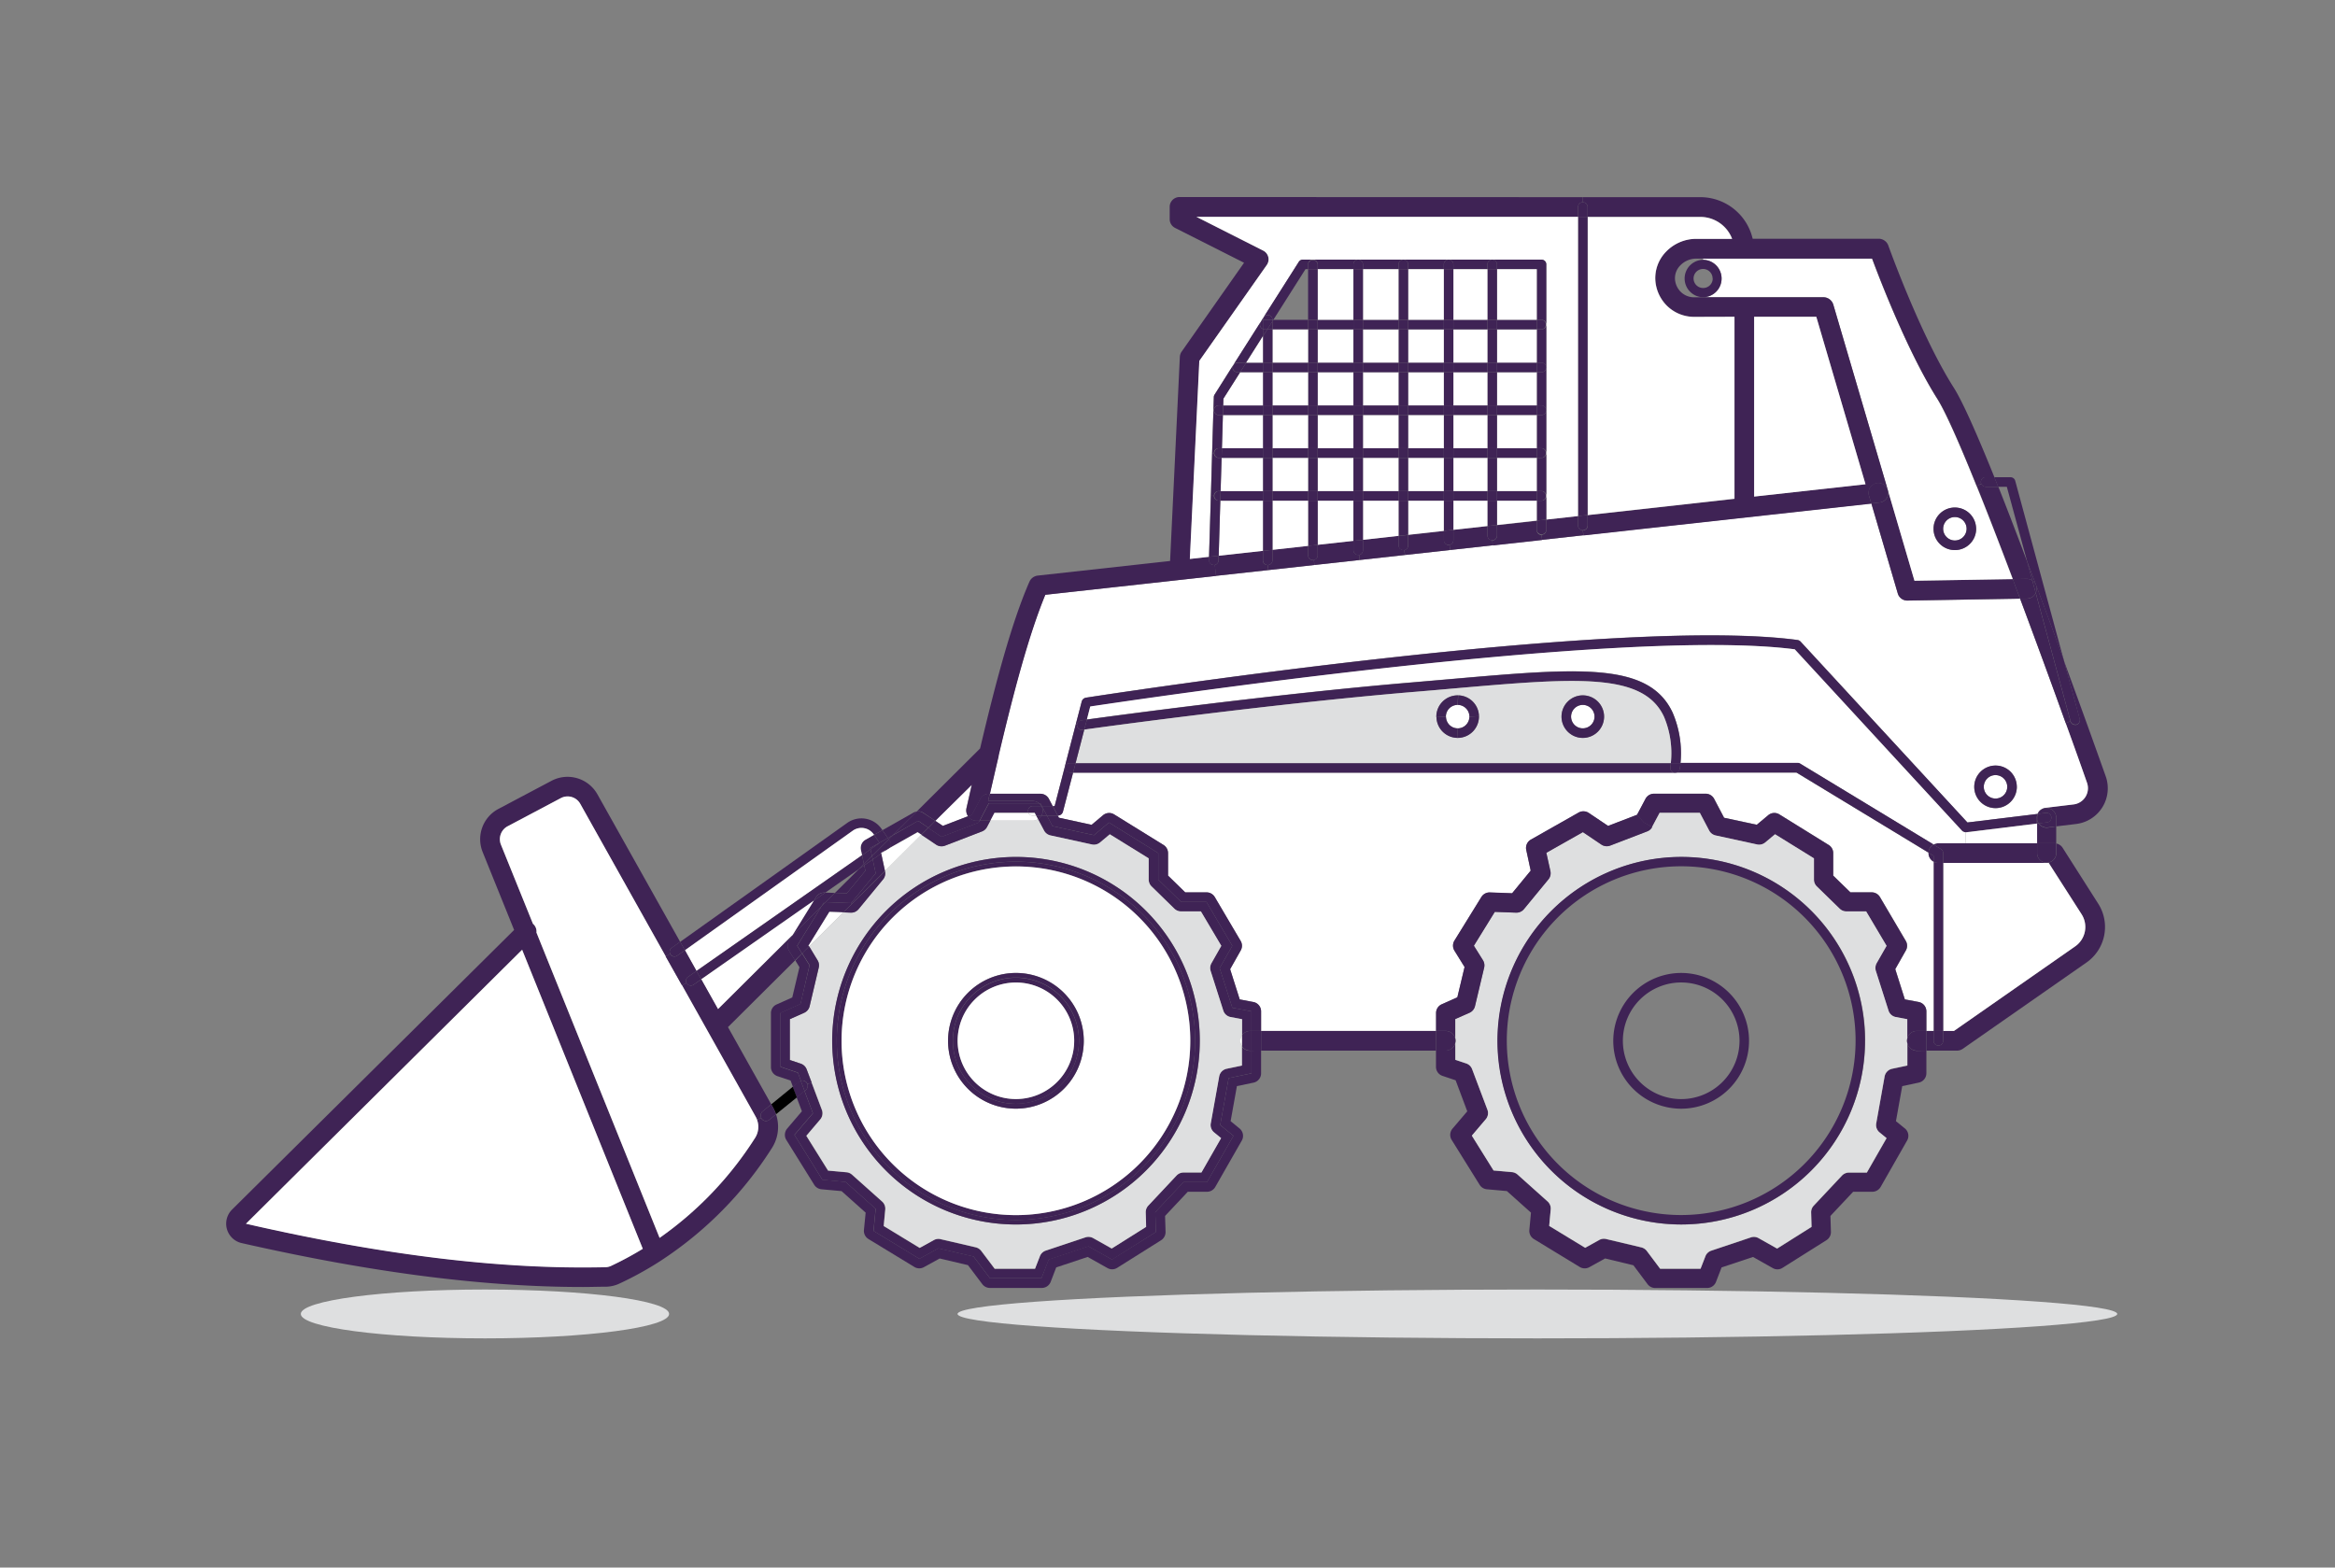 <svg id="Layer_1" data-name="Layer 1" xmlns="http://www.w3.org/2000/svg" viewBox="0 0 571.71 383.86"><rect x="0" y="0" width="571.71" height="383.86" fill="#808080" stroke="none"/><defs><style>.cls-1{fill:#dedfe0;}.cls-2{fill:#fff;}.cls-3{fill:#3f2355;}</style></defs><ellipse class="cls-1" cx="376.42" cy="321.75" rx="141.97" ry="5.98"/><ellipse class="cls-1" cx="118.74" cy="321.75" rx="45.09" ry="5.98"/><path class="cls-2" d="M229,201l8.92-8.88c-.43,1.9-.86,3.82-1.3,5.74a2.44,2.44,0,0,0,.41,2l-6.18,2.37Z"/><path class="cls-2" d="M478.64,126.61a2.87,2.87,0,1,1-2.87,2.88A2.88,2.88,0,0,1,478.64,126.61Z"/><path class="cls-2" d="M488.6,189.8a2.87,2.87,0,1,1-2.88,2.86A2.86,2.86,0,0,1,488.6,189.8Z"/><path class="cls-2" d="M356.91,172.61a2.87,2.87,0,1,1-2.87,2.88A2.88,2.88,0,0,1,356.91,172.61Z"/><path class="cls-2" d="M387.54,172.61a2.87,2.87,0,1,1-2.87,2.88A2.88,2.88,0,0,1,387.54,172.61Z"/><path class="cls-3" d="M515.57,190.09a8.8,8.8,0,0,1-7.24,11.68l-4.88.59v-2.14a2.34,2.34,0,0,0-4.49-.93l-.09,0a2.42,2.42,0,0,1,1.94-1.49l6.94-.84A4,4,0,0,0,511,191.7c-1.31-3.7-3.11-8.76-5.24-14.64l1.17-.43a1.17,1.17,0,0,0,1.13.87,1.65,1.65,0,0,0,.31,0,1.17,1.17,0,0,0,.82-1.43l-3.88-14.34C509.59,173.32,513.31,183.74,515.57,190.09Z"/><path class="cls-3" d="M513.7,221.23a10.61,10.61,0,0,1-2.86,14.48l-30.29,21.13a2.45,2.45,0,0,1-1.38.43h-7.51v-4.82h1.77v2.41a1.17,1.17,0,1,0,2.34,0v-2.41h2.64l29.67-20.7a5.78,5.78,0,0,0,1.56-7.91l-8-12.53h-.5v-.06a2.35,2.35,0,0,0,2.34-2.35v-2.35a2.38,2.38,0,0,1,1.51,1Z"/><path class="cls-2" d="M511,191.7a4,4,0,0,1-3.27,5.28l-6.94.84a2.42,2.42,0,0,0-1.94,1.49l-17.15,2.09-40.81-44.29a1.32,1.32,0,0,0-.77-.41c-44.09-5.93-169,13.31-174.25,14.13a1.28,1.28,0,0,0-1,.92l-1.44,5.52-2.73,10.51-2.49,9.6h-.46l-.93-1.77a2.37,2.37,0,0,0-2.08-1.24h-12.4c.72-3.11,1.42-6.18,2.13-9.2a.4.4,0,0,0,0-.15c3.67-15.59,7.39-29.67,11.43-39.38l41.8-4.62,12.81-1.42,11.3-1.25,11.07-1.22L344,135.9l11.08-1.22,10.45-1.16,12.07-1.33,10.1-1.12,70.49-7.79,6.47,22.05a2.42,2.42,0,0,0,2.31,1.74h0l27.63-.47c4,10.74,8,21.54,11.17,30.46C507.91,182.94,509.71,188,511,191.7Zm-17.21,1a5.21,5.21,0,1,0-5.21,5.21A5.23,5.23,0,0,0,493.81,192.66Z"/><path class="cls-2" d="M509.64,223.84a5.78,5.78,0,0,1-1.56,7.91l-29.67,20.7h-2.64V211.31h25.84Z"/><path class="cls-3" d="M509.21,176a1.17,1.17,0,0,1-.82,1.43,1.65,1.65,0,0,1-.31,0,1.17,1.17,0,0,1-1.13-.87l-8.51-31.4a2.53,2.53,0,0,0,.24-1.1,2.17,2.17,0,0,0-.11-.69c2.3,6.13,4.59,12.31,6.73,18.18l0,.07Z"/><path class="cls-3" d="M498.44,145.23l8.51,31.4-1.17.43c-3.21-8.92-7.15-19.72-11.17-30.46l1.7,0A2.43,2.43,0,0,0,498.44,145.23Z"/><path class="cls-3" d="M493.41,117.72l11.89,43.9c-2.14-5.87-4.43-12.05-6.73-18.18a1,1,0,0,0-.09-.24c-.73-1.93-1.42-3.8-2.12-5.62l-5-18.38h-2.14c-.32-.8-.62-1.58-.93-2.34h4A1.18,1.18,0,0,1,493.41,117.72Z"/><path class="cls-3" d="M503.45,206.55v2.35a2.34,2.34,0,1,1-4.68,0v-2.41h4.17A2.22,2.22,0,0,1,503.45,206.55Z"/><path class="cls-3" d="M503.45,202.36v4.19a2.22,2.22,0,0,0-.51-.06h-4.17v-4.82l.39,0a2.39,2.39,0,0,0,2.24,1Z"/><path class="cls-3" d="M503.45,200.22v2.14l-2.05.25a2.39,2.39,0,0,1-2.24-1l2.09-.25a1.17,1.17,0,0,0,1-1.31,1.2,1.2,0,0,0-1.3-1l-2,.24a2.34,2.34,0,0,1,4.49.93Z"/><path class="cls-3" d="M502.27,200.07a1.17,1.17,0,0,1-1,1.31l-2.09.25a2.28,2.28,0,0,1-.39-.85v-.56a2.21,2.21,0,0,1,.19-.93l2-.24A1.2,1.2,0,0,1,502.27,200.07Z"/><path class="cls-3" d="M501.11,211.25v.06H475.77V208.9a1.16,1.16,0,0,0-.57-1l-1.8-1.09a2.44,2.44,0,0,1,1.2-.32h24.17v2.41A2.35,2.35,0,0,0,501.11,211.25Z"/><path class="cls-3" d="M499.16,201.63l-.39,0v-.89A2.28,2.28,0,0,0,499.16,201.63Z"/><path class="cls-3" d="M498.87,199.31l.09,0a2.21,2.21,0,0,0-.19.93v.54a2.21,2.21,0,0,1,0-.25A2.52,2.52,0,0,1,498.87,199.31Z"/><path class="cls-3" d="M481.72,201.4l17.15-2.09a2.52,2.52,0,0,0-.15,1.2,2.21,2.21,0,0,0,0,.25v.91l-17.32,2.12h-.14a1.33,1.33,0,0,1-.94-.41L439.43,159c-42.44-5.48-162,12.47-172.49,14.06l-.82,3.18-1.41.19a1.17,1.17,0,0,0-1,.95l-.3-.08,1.44-5.52a1.28,1.28,0,0,1,1-.92c5.27-.82,130.16-20.06,174.25-14.13a1.32,1.32,0,0,1,.77.41Z"/><path class="cls-2" d="M498.77,201.67v4.82H481.31V203.8h.14Z"/><path class="cls-3" d="M498.68,144.13a2.53,2.53,0,0,1-.24,1.1l-.83-3.06a2.3,2.3,0,0,1,.87,1,1,1,0,0,1,.09.24A2.17,2.17,0,0,1,498.68,144.13Z"/><path class="cls-3" d="M497.61,142.17l.83,3.06a2.43,2.43,0,0,1-2.13,1.35l-1.7,0L494,145c-.41-1.08-.81-2.15-1.2-3.2l3.42-.06h0A2.42,2.42,0,0,1,497.61,142.17Z"/><path class="cls-3" d="M498.48,143.2a2.3,2.3,0,0,0-.87-1l-1.25-4.59C497.06,139.4,497.75,141.27,498.48,143.2Z"/><path class="cls-3" d="M496.36,137.58l1.25,4.59a2.42,2.42,0,0,0-1.34-.42h0l-3.42.06c-3.34-8.85-6.3-16.49-8.85-22.86l1.14-.46a1.19,1.19,0,0,0,1.08.71h3.07Q492.45,127.18,496.36,137.58Z"/><path class="cls-3" d="M494,145l.6,1.59-27.63.47h0a2.42,2.42,0,0,1-2.31-1.74l-6.47-22.05,1.9-.21a2.39,2.39,0,0,0,2.25-2.4,2.49,2.49,0,0,0-.16-.87.44.44,0,0,1,.07.19l6.52,22.22,24.07-.4C493.2,142.86,493.6,143.93,494,145Z"/><path class="cls-2" d="M492.81,141.81l-24.07.4L462.22,120a.44.44,0,0,0-.07-.19s0,0,0,0l-13.3-45.24a2.54,2.54,0,0,0-2.39-1.8h-29a4.58,4.58,0,0,0-.46-9.13v-.34h41.33c2,5.36,8.81,23,16,34.39,1.87,3,5.12,10.16,9.59,21.28C486.51,125.32,489.47,133,492.81,141.81Zm-9-12.32a5.21,5.21,0,1,0-5.21,5.21A5.21,5.21,0,0,0,483.85,129.49Z"/><path class="cls-3" d="M488.6,187.45a5.21,5.21,0,1,1-5.21,5.21A5.23,5.23,0,0,1,488.6,187.45Zm2.86,5.21a2.87,2.87,0,1,0-2.86,2.88A2.86,2.86,0,0,0,491.46,192.66Z"/><path class="cls-3" d="M489.25,119.2h-3.07a1.19,1.19,0,0,1-1.08-.71A1.34,1.34,0,0,1,485,118a1.17,1.17,0,0,1,1.16-1.17h2.14C488.63,117.62,488.93,118.4,489.25,119.2Z"/><path class="cls-3" d="M488.32,116.86h-2.14A1.17,1.17,0,0,0,485,118a1.34,1.34,0,0,0,.08.46L484,119c-4.47-11.12-7.72-18.33-9.59-21.28-7.2-11.34-14-29-16-34.39H415.3a5.44,5.44,0,0,0-3.93,1.7,4.42,4.42,0,0,0-1.26,3.31,4.82,4.82,0,0,0,1.38,3.1,4.67,4.67,0,0,0,3.34,1.36h1.73l.47,0,.46,0h29a2.54,2.54,0,0,1,2.39,1.8l13.3,45.24a2.41,2.41,0,0,0-4.56,1.55l.57,1.94-70.49,7.79-.13-1.23a1.19,1.19,0,0,0,1.18-1.17v-2.56l35.95-4V77.57h-9.84a9.49,9.49,0,0,1-6.77-2.79,9.69,9.69,0,0,1-2.77-6.2,9.25,9.25,0,0,1,2.57-6.91,10.28,10.28,0,0,1,7.44-3.21h8.79a8.33,8.33,0,0,0-7.79-5.36H388.72V50.69a1.18,1.18,0,0,0-1.18-1.17V48.28H416.3a13.17,13.17,0,0,1,12.83,10.18H460a2.52,2.52,0,0,1,2.32,1.6c.34.94,8,22.27,16.13,35C480.45,98.25,483.75,105.54,488.32,116.86Zm-31.56,1.72-12.05-41H429.49v44Z"/><path class="cls-3" d="M478.64,124.28a5.21,5.21,0,1,1-5.21,5.21A5.21,5.21,0,0,1,478.64,124.28Zm2.87,5.21a2.87,2.87,0,1,0-2.87,2.86A2.88,2.88,0,0,0,481.51,129.49Z"/><path class="cls-2" d="M481.31,203.8v2.69H474.6a2.44,2.44,0,0,0-1.2.32L440.78,187a1.1,1.1,0,0,0-.59-.17H411.46a25.13,25.13,0,0,0-1.95-12.4c-5.83-12.41-23-10.9-54.24-8.17l-9.53.82c-32.89,2.77-71.79,8-79.62,9.09l.82-3.18C277.42,171.44,397,153.49,439.43,159l40.94,44.42A1.33,1.33,0,0,0,481.31,203.8Z"/><path class="cls-3" d="M475.77,252.45v2.41a1.17,1.17,0,1,1-2.34,0v-2.41Z"/><path class="cls-3" d="M475.77,211.31v41.14h-2.34V211a2.32,2.32,0,0,0,1.17.3Z"/><path class="cls-3" d="M475.77,208.9v2.41H474.6a2.32,2.32,0,0,1-1.17-.3v-1.45l-1.25-.75a2.41,2.41,0,0,1,1.22-2l1.8,1.09A1.16,1.16,0,0,1,475.77,208.9Z"/><path class="cls-2" d="M473.43,211v41.44h-1.77v-4.81a2.33,2.33,0,0,0-1.91-2.29l-3.34-.63-2.35-7.41,2.58-4.55a2.32,2.32,0,0,0,0-2.35l-6.33-10.75a2.33,2.33,0,0,0-2-1.15h-5.23l-4.21-4.1V208.9a2.34,2.34,0,0,0-1.11-2l-12.07-7.48a2.33,2.33,0,0,0-2.74.2l-2.8,2.34-8-1.72-2.44-4.64a2.36,2.36,0,0,0-2.08-1.25H405a2.35,2.35,0,0,0-2.06,1.24l-2.09,3.94-7.11,2.73L389,199.09a2.39,2.39,0,0,0-2.47-.1l-11.7,6.63a2.34,2.34,0,0,0-1.14,2.53l1.09,5.07-4.55,5.54-5.44-.2a2.36,2.36,0,0,0-2.08,1.11l-6.6,10.68a2.36,2.36,0,0,0,0,2.47l2.48,4-1.77,7.42L353,245.93a2.33,2.33,0,0,0-1.38,2.13v4.39H308.77v-4.8a2.32,2.32,0,0,0-1.91-2.29l-3.34-.64-2.35-7.4,2.58-4.57a2.31,2.31,0,0,0,0-2.34l-6.33-10.74a2.34,2.34,0,0,0-2-1.16h-5.24l-4.21-4.1V208.9a2.37,2.37,0,0,0-1.11-2l-12.07-7.47a2.33,2.33,0,0,0-2.74.19l-2.8,2.35-8-1.74-.28-.52h.08a1.31,1.31,0,0,0,1.2-.93l2.49-9.58H439.86l32.32,19.6v.09A2.4,2.4,0,0,0,473.43,211Z"/><path class="cls-3" d="M473.43,209.56V211a2.4,2.4,0,0,1-1.25-2.11v-.09Z"/><path class="cls-3" d="M440.78,187l32.62,19.77a2.41,2.41,0,0,0-1.22,2l-32.32-19.6H410.14a1.17,1.17,0,0,0,1.15-1c0-.07.1-.57.17-1.37h28.73A1.1,1.1,0,0,1,440.78,187Z"/><path class="cls-3" d="M471.66,257.27v5.54a2.34,2.34,0,0,1-1.86,2.29l-4.05.86-1.54,8.58,2.17,1.77a2.33,2.33,0,0,1,.55,3l-6.47,11.34a2.35,2.35,0,0,1-2,1.18h-4.73l-5.56,5.92.12,3.89a2.34,2.34,0,0,1-1.1,2.05l-10.75,6.77a2.28,2.28,0,0,1-2.39.06l-4.83-2.72-7.7,2.56-1.37,3.54a2.32,2.32,0,0,1-2.18,1.49H405.27a2.32,2.32,0,0,1-1.87-.93l-3.47-4.63L393,308.16l-3.86,2.14a2.35,2.35,0,0,1-2.35-.05l-11.23-6.84a2.35,2.35,0,0,1-1.11-2.22l.4-4.25-5.9-5.28-4.9-.44a2.33,2.33,0,0,1-1.77-1.09l-6.85-11a2.35,2.35,0,0,1,.21-2.76l3.61-4.24-2.85-7.6-3.2-1.07a2.34,2.34,0,0,1-1.61-2.22v-4H354a2.4,2.4,0,0,0,2.33-1.81v4.12l2.67.89a2.32,2.32,0,0,1,1.44,1.4l3.75,9.94a2.33,2.33,0,0,1-.42,2.34l-3.4,4,5.32,8.53,4.52.4a2.43,2.43,0,0,1,1.35.59l7.35,6.58a2.34,2.34,0,0,1,.77,2l-.37,4,8.81,5.36,3.45-1.92a2.35,2.35,0,0,1,1.68-.23l8.63,2.05a2.4,2.4,0,0,1,1.33.87l3.27,4.36h9.89l1.19-3.06a2.33,2.33,0,0,1,1.44-1.37l9.71-3.25a2.31,2.31,0,0,1,1.89.19l4.53,2.55,8.43-5.31-.1-3.53a2.32,2.32,0,0,1,.63-1.66l6.92-7.37a2.36,2.36,0,0,1,1.71-.74h4.38l4.83-8.43-1.71-1.4a2.32,2.32,0,0,1-.82-2.23l2.05-11.48a2.38,2.38,0,0,1,1.83-1.88l3.74-.79v-5.45a2.41,2.41,0,0,0,2.34,1.81Z"/><path class="cls-3" d="M471.66,252.45v4.82h-2.34a2.41,2.41,0,0,1-2.34-1.81v-1.2a2.41,2.41,0,0,1,2.34-1.81Z"/><path class="cls-3" d="M471.66,247.64v4.81h-2.34a2.41,2.41,0,0,0-2.34,1.81v-4.67l-2.81-.53a2.31,2.31,0,0,1-1.79-1.59l-3.1-9.72a2.42,2.42,0,0,1,.19-1.86l2.44-4.27-5-8.43h-4.85a2.36,2.36,0,0,1-1.63-.66l-5.59-5.45a2.32,2.32,0,0,1-.71-1.67V210.2l-9.53-5.9-2.39,2a2.35,2.35,0,0,1-2,.5l-10.16-2.21a2.36,2.36,0,0,1-1.58-1.2l-2.28-4.34h-9.85l-1.84,3.45-2.05-1.09h0l-1.66-1.87,2.09-3.94a2.35,2.35,0,0,1,2.06-1.24h12.66a2.36,2.36,0,0,1,2.08,1.25l2.44,4.64,8,1.72,2.8-2.34a2.33,2.33,0,0,1,2.74-.2l12.07,7.48a2.34,2.34,0,0,1,1.11,2v5.51l4.21,4.1h5.23a2.33,2.33,0,0,1,2,1.15l6.33,10.75a2.32,2.32,0,0,1,0,2.35l-2.58,4.55,2.35,7.41,3.34.63A2.33,2.33,0,0,1,471.66,247.64Z"/><path class="cls-1" d="M467,255.46v5.45l-3.74.79a2.38,2.38,0,0,0-1.83,1.88l-2.05,11.48a2.32,2.32,0,0,0,.82,2.23l1.71,1.4-4.83,8.43h-4.38a2.36,2.36,0,0,0-1.71.74l-6.92,7.37a2.32,2.32,0,0,0-.63,1.66l.1,3.53-8.43,5.31-4.53-2.55a2.31,2.31,0,0,0-1.89-.19L419,306.24a2.33,2.33,0,0,0-1.44,1.37l-1.19,3.06h-9.89l-3.27-4.36a2.4,2.4,0,0,0-1.33-.87l-8.63-2.05a2.35,2.35,0,0,0-1.68.23l-3.45,1.92-8.81-5.36.37-4a2.34,2.34,0,0,0-.77-2l-7.35-6.58a2.43,2.43,0,0,0-1.35-.59l-4.52-.4-5.32-8.53,3.4-4a2.33,2.33,0,0,0,.42-2.34l-3.75-9.94a2.32,2.32,0,0,0-1.44-1.4l-2.67-.89v-4.12a2.41,2.41,0,0,0,.08-.6,2.47,2.47,0,0,0-.08-.6v-4.69L359.8,248a2.38,2.38,0,0,0,1.31-1.59l2.26-9.5a2.42,2.42,0,0,0-.29-1.78l-2.23-3.56,5.12-8.29,5.24.19a2.38,2.38,0,0,0,1.89-.86l6-7.29a2.37,2.37,0,0,0,.49-2l-1-4.51,8.95-5.06,4.54,3.06a2.36,2.36,0,0,0,2.14.24l9.06-3.48a2.27,2.27,0,0,0,1.23-1.09h0l1.84-3.45h9.85l2.28,4.34a2.36,2.36,0,0,0,1.58,1.2l10.16,2.21a2.35,2.35,0,0,0,2-.5l2.39-2,9.53,5.9v5.21a2.32,2.32,0,0,0,.71,1.67l5.59,5.45a2.36,2.36,0,0,0,1.63.66h4.85l5,8.43-2.44,4.27a2.42,2.42,0,0,0-.19,1.86l3.1,9.72a2.31,2.31,0,0,0,1.79,1.59l2.81.53v4.67a2.47,2.47,0,0,0-.08.6A2.41,2.41,0,0,0,467,255.46Zm-10.31-.6a45,45,0,1,0-45,45A45.08,45.08,0,0,0,456.67,254.86Z"/><path class="cls-3" d="M467,254.26v1.2a2.41,2.41,0,0,1-.08-.6A2.47,2.47,0,0,1,467,254.26Z"/><path class="cls-3" d="M462.15,119.8a2.49,2.49,0,0,1,.16.87,2.39,2.39,0,0,1-2.25,2.4l-1.9.21-.57-1.94a2.41,2.41,0,0,1,4.56-1.55S462.16,119.79,462.15,119.8Z"/><polygon class="cls-2" points="444.71 77.57 456.76 118.58 429.49 121.6 429.49 77.57 444.71 77.57"/><path class="cls-3" d="M411.63,209.83a45,45,0,1,1-45,45A45.08,45.08,0,0,1,411.63,209.83Zm42.7,45a42.7,42.7,0,1,0-42.7,42.7A42.75,42.75,0,0,0,454.33,254.86Z"/><path class="cls-2" d="M424.67,77.57v44.56l-35.95,4v-73H416.3a8.33,8.33,0,0,1,7.79,5.36H415.3a10.28,10.28,0,0,0-7.44,3.21,9.25,9.25,0,0,0-2.57,6.91,9.69,9.69,0,0,0,2.77,6.2,9.49,9.49,0,0,0,6.77,2.79Z"/><path class="cls-3" d="M411.63,238.25A16.62,16.62,0,1,1,395,254.86,16.64,16.64,0,0,1,411.63,238.25Zm14.28,16.61a14.28,14.28,0,1,0-14.28,14.28A14.29,14.29,0,0,0,425.91,254.86Z"/><path class="cls-3" d="M417,63.62a4.58,4.58,0,0,1,.46,9.13h-.93a4.58,4.58,0,0,1,.47-9.13Zm2.32,4.57A2.33,2.33,0,1,0,417,70.52,2.32,2.32,0,0,0,419.35,68.19Z"/><path class="cls-3" d="M417.49,72.75l-.46,0-.47,0Z"/><path class="cls-3" d="M409.51,174.47a25.13,25.13,0,0,1,1.95,12.4h-2.37a22.92,22.92,0,0,0-1.69-11.4c-5.14-10.94-21.76-9.48-51.93-6.84-3,.27-6.22.55-9.54.82-34.52,2.91-75.68,8.54-80.45,9.21l.64-2.45c7.83-1.07,46.73-6.32,79.62-9.09l9.53-.82C386.49,163.57,403.68,162.06,409.51,174.47Z"/><path class="cls-3" d="M409.09,186.87h2.37c-.07.8-.16,1.3-.17,1.37a1.17,1.17,0,0,1-1.15,1h-.21a1.19,1.19,0,0,1-.95-1.36A7.17,7.17,0,0,0,409.09,186.87Z"/><path class="cls-3" d="M410.14,189.21H262.74l.61-2.34H409.09a7.17,7.17,0,0,1-.11,1,1.19,1.19,0,0,0,.95,1.36Z"/><path class="cls-1" d="M407.4,175.47a22.92,22.92,0,0,1,1.69,11.4H263.35l2.13-8.21c4.77-.67,45.93-6.3,80.45-9.21,3.32-.27,6.5-.55,9.54-.82C385.64,166,402.26,164.53,407.4,175.47Zm-14.65,0a5.21,5.21,0,1,0-5.21,5.21A5.21,5.21,0,0,0,392.75,175.49Zm-30.63,0a.57.57,0,0,0,0-.13,5.19,5.19,0,0,0-5.07-5.08h-.13a5.21,5.21,0,0,0-5.21,5.21.53.53,0,0,0,0,.12,5.19,5.19,0,0,0,5.08,5.08h.12A5.22,5.22,0,0,0,362.12,175.49Z"/><path class="cls-3" d="M404.54,202.5h0a2.27,2.27,0,0,1-1.23,1.09l-9.06,3.48a2.36,2.36,0,0,1-2.14-.24l-4.54-3.06-8.95,5.06,1,4.51a2.37,2.37,0,0,1-.49,2l-6,7.29a2.38,2.38,0,0,1-1.89.86l-5.24-.19-5.12,8.29,2.23,3.56a2.42,2.42,0,0,1,.29,1.78l-2.26,9.5A2.38,2.38,0,0,1,359.8,248l-3.51,1.56v4.69a2.4,2.4,0,0,0-2.33-1.81h-2.35v-4.39a2.33,2.33,0,0,1,1.38-2.13l3.83-1.72,1.77-7.42-2.48-4a2.36,2.36,0,0,1,0-2.47l6.6-10.68a2.36,2.36,0,0,1,2.08-1.11l5.44.2,4.55-5.54-1.09-5.07a2.34,2.34,0,0,1,1.14-2.53l11.7-6.63a2.39,2.39,0,0,1,2.47.1l4.72,3.18,7.11-2.73,1.66,1.87h0Z"/><path class="cls-3" d="M387.54,170.28a5.21,5.21,0,1,1-5.21,5.21A5.21,5.21,0,0,1,387.54,170.28Zm2.87,5.21a2.87,2.87,0,1,0-2.87,2.86A2.88,2.88,0,0,0,390.41,175.49Z"/><path class="cls-3" d="M388.72,126.11v2.56a1.19,1.19,0,0,1-1.18,1.17,1.17,1.17,0,0,1-1.17-1.17v-2.3Z"/><polygon class="cls-3" points="388.71 53.1 388.71 126.11 386.37 126.37 386.37 53.1 388.71 53.1"/><path class="cls-3" d="M388.72,50.69V53.1h-2.35V50.69a1.17,1.17,0,0,1,1.17-1.17A1.18,1.18,0,0,1,388.72,50.69Z"/><path class="cls-3" d="M387.54,129.84l.13,1.23-10.1,1.12-.13-1.24a1.16,1.16,0,0,0,1.16-1.16v-2.56l7.77-.86v2.3A1.17,1.17,0,0,0,387.54,129.84Z"/><path class="cls-3" d="M387.54,48.28v1.24a1.17,1.17,0,0,0-1.17,1.17V53.1H292.94l16.33,8.26a2.4,2.4,0,0,1,.89,3.54L293.68,88.37l-2.32,48.5,4.68-.52,0,.81a1.17,1.17,0,0,0,1.14,1.2h.27l.3,2.67-41.8,4.62c-4,9.71-7.76,23.79-11.43,39.38a.4.4,0,0,1,0,.15c-.71,3-1.41,6.09-2.13,9.2h-.26a2.32,2.32,0,0,0-2.06,1.24l-2.08,3.94-.93.36a2.44,2.44,0,0,1-.41-2c.44-1.92.87-3.84,1.3-5.74L229,201l-2.88-1.94a2.27,2.27,0,0,0-1.64-.37l15.49-15.41c3.83-16.26,7.74-30.91,12.08-40.84a2.56,2.56,0,0,1,2-1.49l32.44-3.58,2.39-50a2.46,2.46,0,0,1,.44-1.27l15.28-21.76-16.89-8.53a2.41,2.41,0,0,1-1.32-2.15v-3a2.41,2.41,0,0,1,2.41-2.41Z"/><path class="cls-2" d="M386.37,53.1v73.27l-7.77.86V64.74a1.16,1.16,0,0,0-1.16-1.17H319a1.18,1.18,0,0,0-1,.55l-8.57,13.54L302,89.32l-4.64,7.32a1.11,1.11,0,0,0-.18.59l-.1,3.22-.32,10.48-.3,10.47L296,136.35l-4.68.52,2.32-48.5L310.16,64.9a2.4,2.4,0,0,0-.89-3.54L292.94,53.1Z"/><path class="cls-3" d="M378.6,127.23v2.56a1.17,1.17,0,0,1-2.33,0v-2.31Z"/><path class="cls-3" d="M378.6,121.42v5.81l-2.33.25V122.6h1.17A1.17,1.17,0,0,0,378.6,121.42Z"/><path class="cls-3" d="M378.6,110.94v10.48a1.16,1.16,0,0,0-1.16-1.17h-1.17v-8.14h1.17A1.16,1.16,0,0,0,378.6,110.94Z"/><path class="cls-3" d="M378.6,100.45v10.49a1.17,1.17,0,0,0-1.16-1.18h-1.17v-8.14h1.17A1.16,1.16,0,0,0,378.6,100.45Z"/><path class="cls-3" d="M378.6,90v10.48a1.18,1.18,0,0,0-1.16-1.18h-1.17V91.14h1.17A1.16,1.16,0,0,0,378.6,90Z"/><path class="cls-3" d="M378.6,79.47V90a1.17,1.17,0,0,0-1.16-1.17h-1.17V80.64h1.17A1.16,1.16,0,0,0,378.6,79.47Z"/><path class="cls-3" d="M378.6,64.74V79.47a1.16,1.16,0,0,0-1.16-1.16h-1.17V65.92h-9.74V64.75a1.17,1.17,0,0,0-1.17-1.17h12.08A1.16,1.16,0,0,1,378.6,64.74Z"/><path class="cls-3" d="M377.44,78.31a1.17,1.17,0,0,1,0,2.33h-1.17V78.31Z"/><path class="cls-3" d="M377.44,88.8a1.17,1.17,0,0,1,0,2.34h-1.17V88.8Z"/><path class="cls-3" d="M377.44,99.27a1.18,1.18,0,0,1,1.16,1.18,1.16,1.16,0,0,1-1.16,1.17h-1.17V99.27Z"/><path class="cls-3" d="M377.44,109.76a1.18,1.18,0,0,1,0,2.35h-1.17v-2.35Z"/><path class="cls-3" d="M377.44,120.25a1.18,1.18,0,0,1,0,2.35h-1.17v-2.35Z"/><path class="cls-3" d="M377.44,131l.13,1.24-12.07,1.33-.14-1.23a1.16,1.16,0,0,0,1.17-1.16v-2.57l9.74-1.08v2.31A1.16,1.16,0,0,0,377.44,131Z"/><polygon class="cls-2" points="376.27 122.6 376.27 127.48 366.53 128.56 366.53 122.6 376.27 122.6"/><rect class="cls-3" x="366.53" y="120.25" width="9.74" height="2.34"/><rect class="cls-2" x="366.53" y="112.11" width="9.74" height="8.14"/><rect class="cls-3" x="366.53" y="109.76" width="9.74" height="2.34"/><rect class="cls-2" x="366.53" y="101.62" width="9.74" height="8.14"/><rect class="cls-3" x="366.53" y="99.27" width="9.74" height="2.34"/><rect class="cls-2" x="366.53" y="91.14" width="9.74" height="8.13"/><rect class="cls-3" x="366.53" y="88.8" width="9.74" height="2.34"/><rect class="cls-2" x="366.53" y="80.64" width="9.74" height="8.15"/><rect class="cls-3" x="366.53" y="78.31" width="9.74" height="2.34"/><rect class="cls-2" x="366.53" y="65.92" width="9.74" height="12.39"/><path class="cls-3" d="M366.53,128.56v2.57a1.17,1.17,0,0,1-2.34,0v-2.31Z"/><polygon class="cls-3" points="366.53 122.6 366.53 128.56 364.19 128.82 364.19 122.6 366.53 122.6"/><rect class="cls-3" x="364.19" y="120.25" width="2.34" height="2.34"/><rect class="cls-3" x="364.19" y="112.11" width="2.34" height="8.14"/><rect class="cls-3" x="364.19" y="109.76" width="2.34" height="2.34"/><rect class="cls-3" x="364.19" y="101.62" width="2.34" height="8.14"/><rect class="cls-3" x="364.19" y="99.27" width="2.34" height="2.34"/><rect class="cls-3" x="364.19" y="91.14" width="2.34" height="8.13"/><rect class="cls-3" x="364.19" y="88.8" width="2.34" height="2.34"/><rect class="cls-3" x="364.19" y="80.64" width="2.34" height="8.15"/><rect class="cls-3" x="364.19" y="78.31" width="2.34" height="2.34"/><rect class="cls-3" x="364.19" y="65.92" width="2.34" height="12.39"/><path class="cls-3" d="M366.53,64.75v1.17h-2.34V64.75a1.17,1.17,0,0,1,2.34,0Z"/><path class="cls-3" d="M365.36,132.29l.14,1.23-10.45,1.16-.14-1.24a1.17,1.17,0,0,0,.94-1.15v-2.55l8.34-.92v2.31A1.17,1.17,0,0,0,365.36,132.29Z"/><path class="cls-3" d="M365.36,63.57h0a1.17,1.17,0,0,0-1.17,1.17v1.17h-8.34V64.75a1.17,1.17,0,0,0-1.17-1.17h10.68Z"/><polygon class="cls-2" points="364.19 122.6 364.19 128.82 355.85 129.74 355.85 122.6 364.19 122.6"/><rect class="cls-3" x="355.85" y="120.25" width="8.34" height="2.34"/><rect class="cls-2" x="355.85" y="112.11" width="8.34" height="8.14"/><rect class="cls-3" x="355.85" y="109.76" width="8.34" height="2.34"/><rect class="cls-2" x="355.85" y="101.62" width="8.34" height="8.14"/><rect class="cls-3" x="355.85" y="99.27" width="8.34" height="2.34"/><rect class="cls-2" x="355.85" y="91.14" width="8.34" height="8.13"/><rect class="cls-3" x="355.85" y="88.8" width="8.34" height="2.34"/><rect class="cls-2" x="355.85" y="80.64" width="8.34" height="8.15"/><rect class="cls-3" x="355.85" y="78.31" width="8.34" height="2.34"/><rect class="cls-2" x="355.85" y="65.92" width="8.34" height="12.39"/><path class="cls-3" d="M362.11,175.36a.57.57,0,0,1,0,.13,5.22,5.22,0,0,1-5.21,5.21h-.12l.12-2.34a2.87,2.87,0,0,0,2.87-2.86Z"/><path class="cls-3" d="M362.11,175.36l-2.33.13a2.88,2.88,0,0,0-2.87-2.88l.13-2.33A5.19,5.19,0,0,1,362.11,175.36Z"/><path class="cls-3" d="M357,170.28l-.13,2.33a2.88,2.88,0,0,0-2.87,2.88l-2.33.12a.53.53,0,0,1,0-.12,5.21,5.21,0,0,1,5.21-5.21Z"/><path class="cls-3" d="M356.91,178.35l-.12,2.34a5.19,5.19,0,0,1-5.08-5.08l2.33-.12A2.87,2.87,0,0,0,356.91,178.35Z"/><path class="cls-3" d="M356.29,254.26a2.47,2.47,0,0,1,.08.6,2.41,2.41,0,0,1-.08.6Z"/><path class="cls-3" d="M356.29,254.26v1.2a2.4,2.4,0,0,1-2.33,1.81h-2.35v-4.82H354A2.4,2.4,0,0,1,356.29,254.26Z"/><path class="cls-3" d="M355.85,129.74v2.55a1.17,1.17,0,0,1-.94,1.15l-.23,0a1.17,1.17,0,0,1-1.17-1.17V130Z"/><polygon class="cls-3" points="355.85 122.6 355.85 129.74 353.51 130 353.51 122.6 355.85 122.6"/><rect class="cls-3" x="353.51" y="120.25" width="2.34" height="2.34"/><rect class="cls-3" x="353.51" y="112.11" width="2.34" height="8.14"/><rect class="cls-3" x="353.51" y="109.76" width="2.34" height="2.34"/><rect class="cls-3" x="353.51" y="101.62" width="2.34" height="8.14"/><rect class="cls-3" x="353.51" y="99.27" width="2.34" height="2.34"/><rect class="cls-3" x="353.51" y="91.14" width="2.34" height="8.13"/><rect class="cls-3" x="353.51" y="88.8" width="2.34" height="2.34"/><rect class="cls-3" x="353.51" y="80.64" width="2.34" height="8.15"/><rect class="cls-3" x="353.51" y="78.31" width="2.34" height="2.34"/><rect class="cls-3" x="353.51" y="65.92" width="2.34" height="12.39"/><path class="cls-3" d="M355.85,64.75v1.17h-2.34V64.75a1.17,1.17,0,1,1,2.34,0Z"/><path class="cls-3" d="M354.91,133.44l.14,1.24L344,135.9l-.13-1.22a1.17,1.17,0,0,0,.93-1.15V131l8.74-1v2.29a1.17,1.17,0,0,0,1.17,1.17Z"/><path class="cls-3" d="M354.68,63.57h0a1.17,1.17,0,0,0-1.17,1.17v1.17h-8.74V64.75a1.17,1.17,0,0,0-1.17-1.17h11.08Z"/><polygon class="cls-2" points="353.51 122.6 353.51 130 344.77 130.96 344.77 122.6 353.51 122.6"/><rect class="cls-3" x="344.77" y="120.25" width="8.74" height="2.34"/><rect class="cls-2" x="344.77" y="112.11" width="8.74" height="8.14"/><rect class="cls-3" x="344.77" y="109.76" width="8.74" height="2.34"/><rect class="cls-2" x="344.77" y="101.62" width="8.74" height="8.14"/><rect class="cls-3" x="344.77" y="99.27" width="8.74" height="2.34"/><rect class="cls-2" x="344.77" y="91.14" width="8.74" height="8.13"/><rect class="cls-3" x="344.77" y="88.8" width="8.74" height="2.34"/><rect class="cls-2" x="344.77" y="80.64" width="8.74" height="8.15"/><rect class="cls-3" x="344.77" y="78.31" width="8.74" height="2.34"/><rect class="cls-2" x="344.77" y="65.92" width="8.74" height="12.39"/><rect class="cls-3" x="308.77" y="252.45" width="42.84" height="4.82"/><path class="cls-3" d="M344.77,131v2.57a1.17,1.17,0,0,1-.93,1.15l-.24,0a1.17,1.17,0,0,1-1.17-1.17v-2.31Z"/><polygon class="cls-3" points="344.77 122.6 344.77 130.96 342.43 131.22 342.43 122.6 344.77 122.6"/><rect class="cls-3" x="342.43" y="120.25" width="2.34" height="2.34"/><rect class="cls-3" x="342.43" y="112.11" width="2.34" height="8.14"/><rect class="cls-3" x="342.43" y="109.76" width="2.34" height="2.34"/><rect class="cls-3" x="342.43" y="101.62" width="2.34" height="8.14"/><rect class="cls-3" x="342.43" y="99.27" width="2.34" height="2.34"/><rect class="cls-3" x="342.43" y="91.14" width="2.34" height="8.13"/><rect class="cls-3" x="342.43" y="88.8" width="2.34" height="2.34"/><rect class="cls-3" x="342.43" y="80.64" width="2.34" height="8.15"/><rect class="cls-3" x="342.43" y="78.31" width="2.34" height="2.34"/><rect class="cls-3" x="342.43" y="65.92" width="2.34" height="12.39"/><path class="cls-3" d="M344.77,64.75v1.17h-2.34V64.75a1.17,1.17,0,0,1,2.34,0Z"/><path class="cls-3" d="M343.84,134.68l.13,1.22-11.07,1.23-.13-1.24a1.16,1.16,0,0,0,.94-1.14v-2.56l8.72-1v2.31a1.17,1.17,0,0,0,1.17,1.17Z"/><path class="cls-3" d="M343.6,63.57h0a1.17,1.17,0,0,0-1.17,1.17v1.17h-8.72V64.75a1.17,1.17,0,0,0-1.17-1.17H343.6Z"/><polygon class="cls-2" points="342.43 122.6 342.43 131.22 333.71 132.19 333.71 122.6 342.43 122.6"/><rect class="cls-3" x="333.71" y="120.25" width="8.71" height="2.34"/><rect class="cls-2" x="333.71" y="112.11" width="8.71" height="8.14"/><rect class="cls-3" x="333.71" y="109.76" width="8.71" height="2.34"/><rect class="cls-2" x="333.71" y="101.62" width="8.71" height="8.14"/><rect class="cls-3" x="333.71" y="99.27" width="8.71" height="2.34"/><rect class="cls-2" x="333.71" y="91.14" width="8.71" height="8.13"/><rect class="cls-3" x="333.71" y="88.8" width="8.71" height="2.34"/><rect class="cls-2" x="333.71" y="80.64" width="8.71" height="8.15"/><rect class="cls-3" x="333.71" y="78.31" width="8.71" height="2.34"/><rect class="cls-2" x="333.71" y="65.92" width="8.71" height="12.39"/><path class="cls-3" d="M333.71,132.19v2.56a1.16,1.16,0,0,1-.94,1.14l-.23,0a1.16,1.16,0,0,1-1.17-1.16v-2.3Z"/><polygon class="cls-3" points="333.71 122.6 333.71 132.19 331.37 132.45 331.37 122.6 333.71 122.6"/><rect class="cls-3" x="331.37" y="120.25" width="2.34" height="2.34"/><rect class="cls-3" x="331.37" y="112.11" width="2.34" height="8.14"/><rect class="cls-3" x="331.37" y="109.76" width="2.34" height="2.34"/><rect class="cls-3" x="331.37" y="101.62" width="2.34" height="8.14"/><rect class="cls-3" x="331.37" y="99.27" width="2.34" height="2.34"/><rect class="cls-3" x="331.37" y="91.14" width="2.34" height="8.13"/><rect class="cls-3" x="331.37" y="88.8" width="2.34" height="2.34"/><rect class="cls-3" x="331.37" y="80.64" width="2.34" height="8.15"/><rect class="cls-3" x="331.37" y="78.31" width="2.34" height="2.34"/><rect class="cls-3" x="331.37" y="65.92" width="2.34" height="12.39"/><path class="cls-3" d="M333.71,64.75v1.17h-2.34V64.75a1.17,1.17,0,0,1,2.34,0Z"/><path class="cls-3" d="M332.77,135.89l.13,1.24-11.07,1.22-.14-1.22a1.18,1.18,0,0,0,.94-1.15v-2.57l8.74-1v2.3a1.16,1.16,0,0,0,1.17,1.16Z"/><path class="cls-3" d="M332.54,63.57h0a1.17,1.17,0,0,0-1.17,1.17v1.17h-8.74V64.75a1.17,1.17,0,0,0-1.17-1.17h11.08Z"/><polygon class="cls-2" points="331.37 122.6 331.37 132.45 322.63 133.41 322.63 122.6 331.37 122.6"/><rect class="cls-3" x="322.63" y="120.25" width="8.74" height="2.34"/><rect class="cls-2" x="322.63" y="112.11" width="8.74" height="8.14"/><rect class="cls-3" x="322.63" y="109.76" width="8.74" height="2.34"/><rect class="cls-2" x="322.63" y="101.62" width="8.74" height="8.14"/><rect class="cls-3" x="322.63" y="99.27" width="8.74" height="2.34"/><rect class="cls-2" x="322.63" y="91.14" width="8.74" height="8.13"/><rect class="cls-3" x="322.63" y="88.8" width="8.74" height="2.34"/><rect class="cls-2" x="322.63" y="80.64" width="8.74" height="8.15"/><rect class="cls-3" x="322.63" y="78.31" width="8.74" height="2.34"/><rect class="cls-2" x="322.63" y="65.92" width="8.74" height="12.39"/><path class="cls-3" d="M322.63,133.41V136a1.18,1.18,0,0,1-.94,1.15l-.23,0a1.17,1.17,0,0,1-1.18-1.17v-2.31Z"/><polygon class="cls-3" points="322.63 122.6 322.63 133.41 320.28 133.68 320.28 122.6 322.63 122.6"/><rect class="cls-3" x="320.28" y="120.25" width="2.34" height="2.34"/><rect class="cls-3" x="320.28" y="112.11" width="2.34" height="8.14"/><rect class="cls-3" x="320.28" y="109.76" width="2.34" height="2.34"/><rect class="cls-3" x="320.28" y="101.62" width="2.34" height="8.14"/><rect class="cls-3" x="320.28" y="99.27" width="2.34" height="2.34"/><rect class="cls-3" x="320.28" y="91.14" width="2.34" height="8.13"/><rect class="cls-3" x="320.28" y="88.8" width="2.34" height="2.34"/><rect class="cls-3" x="320.28" y="80.64" width="2.34" height="8.15"/><rect class="cls-3" x="320.28" y="78.31" width="2.34" height="2.34"/><rect class="cls-3" x="320.28" y="65.92" width="2.34" height="12.39"/><path class="cls-3" d="M322.63,64.75v1.17h-2.35V64.75a1.18,1.18,0,0,1,2.35,0Z"/><path class="cls-3" d="M321.69,137.13l.14,1.22-11.3,1.25-.14-1.24a1.17,1.17,0,0,0,1.17-1.17v-2.55l8.72-1V136a1.17,1.17,0,0,0,1.18,1.17Z"/><path class="cls-3" d="M321.46,63.57h0a1.17,1.17,0,0,0-1.18,1.17v1.17h-.64l-7.86,12.39h-.22a1.16,1.16,0,0,0-1.17-1.16,1.14,1.14,0,0,0-1,.51L318,64.12a1.18,1.18,0,0,1,1-.55Z"/><polygon class="cls-2" points="320.28 122.6 320.28 133.68 311.56 134.64 311.56 122.6 320.28 122.6"/><rect class="cls-3" x="311.56" y="120.25" width="8.72" height="2.34"/><rect class="cls-2" x="311.56" y="112.11" width="8.72" height="8.14"/><rect class="cls-3" x="311.56" y="109.76" width="8.72" height="2.34"/><rect class="cls-2" x="311.56" y="101.62" width="8.72" height="8.14"/><rect class="cls-3" x="311.56" y="99.27" width="8.72" height="2.34"/><rect class="cls-2" x="311.56" y="91.14" width="8.72" height="8.13"/><rect class="cls-3" x="311.56" y="88.8" width="8.72" height="2.34"/><rect class="cls-2" x="311.56" y="80.64" width="8.72" height="8.15"/><polygon class="cls-3" points="320.28 78.31 320.28 80.64 311.56 80.64 311.56 78.65 311.78 78.31 320.28 78.31"/><polygon class="cls-3" points="311.78 78.31 311.56 78.65 311.56 78.32 311.56 78.31 311.78 78.31"/><path class="cls-3" d="M311.56,134.64v2.55a1.17,1.17,0,1,1-2.34,0v-2.3Z"/><polygon class="cls-3" points="311.56 122.6 311.56 134.64 309.22 134.89 309.22 122.6 311.56 122.6"/><rect class="cls-3" x="309.22" y="120.25" width="2.34" height="2.34"/><rect class="cls-3" x="309.22" y="112.11" width="2.34" height="8.14"/><rect class="cls-3" x="309.22" y="109.76" width="2.34" height="2.34"/><rect class="cls-3" x="309.22" y="101.62" width="2.34" height="8.14"/><rect class="cls-3" x="309.22" y="99.27" width="2.34" height="2.34"/><rect class="cls-3" x="309.22" y="91.14" width="2.34" height="8.13"/><rect class="cls-3" x="309.22" y="88.8" width="2.34" height="2.34"/><polygon class="cls-3" points="311.56 80.64 311.56 88.8 309.22 88.8 309.22 82.34 310.3 80.64 311.56 80.64"/><polygon class="cls-3" points="311.56 78.65 311.56 80.64 310.3 80.64 311.56 78.65"/><path class="cls-3" d="M311.56,78.32v.33l-1.26,2h-.63a1.13,1.13,0,0,1-.45-.09V78.39a1.33,1.33,0,0,1,.45-.08h1.89Z"/><path class="cls-3" d="M311.56,78.31h-1.89a1.33,1.33,0,0,0-.45.08v-.07a1.15,1.15,0,0,1,.21-.66,1.14,1.14,0,0,1,1-.51A1.16,1.16,0,0,1,311.56,78.31Z"/><path class="cls-3" d="M310.39,138.36l.14,1.24L297.72,141l-.3-2.67a1.19,1.19,0,0,0,.94-1.12l0-1.14,10.83-1.2v2.3A1.17,1.17,0,0,0,310.39,138.36Z"/><path class="cls-3" d="M310.3,80.64l-1.08,1.7V80.55a1.13,1.13,0,0,0,.45.09Z"/><path class="cls-3" d="M302,89.32l7.4-11.66a1.15,1.15,0,0,0-.21.66v.07a1.17,1.17,0,0,0-.72,1.08,1.15,1.15,0,0,0,.72,1.08v1.79l-4.09,6.46H303a1.14,1.14,0,0,0-1,.52Z"/><polygon class="cls-2" points="309.22 122.6 309.22 134.89 298.39 136.09 298.79 122.6 309.22 122.6"/><polygon class="cls-3" points="309.22 120.25 309.22 122.6 298.79 122.6 298.86 120.25 309.22 120.25"/><polygon class="cls-2" points="309.22 112.11 309.22 120.25 298.86 120.25 299.1 112.11 309.22 112.11"/><polygon class="cls-3" points="309.22 109.76 309.22 112.11 299.1 112.11 299.18 109.76 309.22 109.76"/><polygon class="cls-2" points="309.22 101.62 309.22 109.76 299.18 109.76 299.42 101.62 309.22 101.62"/><polygon class="cls-3" points="309.22 99.28 309.22 101.62 299.42 101.62 299.49 99.28 309.22 99.28"/><polygon class="cls-2" points="309.22 91.14 309.22 99.28 299.49 99.28 299.54 97.62 303.65 91.14 309.22 91.14"/><polygon class="cls-3" points="309.22 88.8 309.22 91.14 303.65 91.14 305.13 88.8 309.22 88.8"/><polygon class="cls-2" points="309.22 82.34 309.22 88.8 305.13 88.8 309.22 82.34"/><path class="cls-3" d="M309.22,78.39v2.16a1.15,1.15,0,0,1-.72-1.08A1.17,1.17,0,0,1,309.22,78.39Z"/><path class="cls-3" d="M308.77,257.27v5.55a2.33,2.33,0,0,1-1.86,2.29l-4.06.85-1.54,8.58,2.17,1.78a2.33,2.33,0,0,1,.55,3l-6.47,11.32a2.33,2.33,0,0,1-2,1.19h-4.74l-5.56,5.92.12,3.9a2.37,2.37,0,0,1-1.09,2.05l-10.74,6.75a2.3,2.3,0,0,1-2.4.06l-4.84-2.72-7.7,2.56-1.36,3.54a2.32,2.32,0,0,1-2.18,1.49H242.38a2.33,2.33,0,0,1-1.87-.93L237,309.8l-6.92-1.63-3.86,2.12a2.33,2.33,0,0,1-2.35-.05l-11.22-6.83a2.34,2.34,0,0,1-1.12-2.23l.42-4.24-5.9-5.27-4.92-.45a2.37,2.37,0,0,1-1.77-1.09l-6.84-11a2.35,2.35,0,0,1-.31-1.65,2.4,2.4,0,0,1,.51-1.11l3.62-4.25-1.3-3.44,1.92-1.56,2.07,5.47-4.52,5.29,6.84,11,5.68.53,7.36,6.57-.52,5.42,11.22,6.83,4.65-2.56,8.62,2,4,5.3H255l1.76-4.57,9.72-3.24,5.76,3.24L283,301.69l-.14-4.87,6.92-7.36h5.74L302,278.13l-3.24-2.65L300.83,264l5.59-1.17v-5.55Z"/><rect class="cls-3" x="306.42" y="252.45" width="2.34" height="4.82"/><path class="cls-3" d="M308.77,247.65v4.8h-2.35v-4.8l-4.7-.88-3.1-9.71,3.1-5.46-6.33-10.74H289.2l-5.61-5.46v-6.5l-12.07-7.48-3.67,3.09-10.16-2.22-1.36-2.57H259l.28.52,8,1.74,2.8-2.35a2.33,2.33,0,0,1,2.74-.19l12.07,7.47a2.37,2.37,0,0,1,1.11,2v5.51l4.21,4.1h5.24a2.34,2.34,0,0,1,2,1.16l6.33,10.74a2.31,2.31,0,0,1,0,2.34l-2.58,4.57,2.35,7.4,3.34.64A2.32,2.32,0,0,1,308.77,247.65Z"/><path class="cls-3" d="M306.42,257.27v5.55L300.83,264l-2.07,11.49,3.24,2.65-6.47,11.33h-5.74l-6.92,7.36.14,4.87-10.73,6.76-5.76-3.24-9.72,3.24L255,313H242.38l-4-5.3-8.62-2-4.65,2.56-11.22-6.83.52-5.42-7.36-6.57-5.68-.53-6.84-11,4.52-5.29L197,267.16l.27-.23a1.32,1.32,0,0,0,.41-1.45l1-.4,2.53,6.73a2.35,2.35,0,0,1-.41,2.34l-3.4,4,5.32,8.52,4.53.41a2.34,2.34,0,0,1,1.34.59l7.36,6.57a2.34,2.34,0,0,1,.77,2l-.38,4,8.81,5.36,3.46-1.91a2.27,2.27,0,0,1,1.67-.23l8.62,2a2.47,2.47,0,0,1,1.33.88l3.28,4.36h9.88l1.19-3.06a2.32,2.32,0,0,1,1.44-1.38l9.73-3.25a2.38,2.38,0,0,1,1.88.19l4.54,2.55,8.42-5.3-.1-3.53a2.34,2.34,0,0,1,.63-1.67l6.92-7.37a2.36,2.36,0,0,1,1.71-.74h4.38l4.82-8.42-1.7-1.39a2.33,2.33,0,0,1-.83-2.23l2.06-11.48a2.36,2.36,0,0,1,1.83-1.89l3.74-.78v-4.71a2.41,2.41,0,0,0,2,1.06Z"/><path class="cls-3" d="M306.42,252.45v4.82h-.33a2.41,2.41,0,0,1-2-1.06v-2.7a2.41,2.41,0,0,1,2-1.06Z"/><path class="cls-3" d="M306.42,247.65v4.8h-.33a2.41,2.41,0,0,0-2,1.06v-3.92l-2.81-.53a2.32,2.32,0,0,1-1.79-1.59l-3.1-9.71a2.37,2.37,0,0,1,.19-1.86l2.43-4.28-5-8.43H289.2a2.36,2.36,0,0,1-1.64-.65l-5.6-5.47a2.35,2.35,0,0,1-.7-1.67v-5.2l-9.52-5.89-2.39,2a2.35,2.35,0,0,1-2,.49l-10.16-2.22a2.36,2.36,0,0,1-1.56-1.2l-1.49-2.8a2.41,2.41,0,0,0,.82-.86h1.38l1.36,2.57,10.16,2.22,3.67-3.09,12.07,7.48v6.5l5.61,5.46h6.19l6.33,10.74-3.1,5.46,3.1,9.71Z"/><path class="cls-3" d="M305.13,88.8l-1.48,2.34H303A1.17,1.17,0,0,1,301.84,90a1.19,1.19,0,0,1,.2-.65,1.14,1.14,0,0,1,1-.52Z"/><path class="cls-1" d="M304.09,256.21v4.71l-3.74.78a2.36,2.36,0,0,0-1.83,1.89l-2.06,11.48a2.33,2.33,0,0,0,.83,2.23l1.7,1.39-4.82,8.42h-4.38a2.36,2.36,0,0,0-1.71.74l-6.92,7.37a2.34,2.34,0,0,0-.63,1.67l.1,3.53-8.42,5.3-4.54-2.55a2.38,2.38,0,0,0-1.88-.19l-9.73,3.25a2.32,2.32,0,0,0-1.44,1.38l-1.19,3.06h-9.88l-3.28-4.36a2.47,2.47,0,0,0-1.33-.88l-8.62-2a2.27,2.27,0,0,0-1.67.23l-3.46,1.91-8.81-5.36.38-4a2.34,2.34,0,0,0-.77-2l-7.36-6.57a2.34,2.34,0,0,0-1.34-.59l-4.53-.41-5.32-8.52,3.4-4a2.35,2.35,0,0,0,.41-2.34l-2.53-6.73-1.21-3.2a2.37,2.37,0,0,0-1.45-1.4l-2.67-.9v-10L196.9,248a2.38,2.38,0,0,0,1.33-1.6l2.24-9.49a2.35,2.35,0,0,0-.29-1.77l-2.1-3.38,8.41-8.36,1.83.07a2.35,2.35,0,0,0,1.89-.86l6-7.29a2.31,2.31,0,0,0,.47-2v-.07l8.91-8.86,3.63,2.44a2.38,2.38,0,0,0,2.15.24l9.06-3.49a2.3,2.3,0,0,0,1.23-1.09l.82-1.55h10.36a2.28,2.28,0,0,0,1.29-.38l1.49,2.8a2.36,2.36,0,0,0,1.56,1.2l10.16,2.22a2.35,2.35,0,0,0,2-.49l2.39-2,9.52,5.89v5.2a2.35,2.35,0,0,0,.7,1.67l5.6,5.47a2.36,2.36,0,0,0,1.64.65h4.85l5,8.43-2.43,4.28a2.37,2.37,0,0,0-.19,1.86l3.1,9.71a2.32,2.32,0,0,0,1.79,1.59l2.81.53v3.92a2.42,2.42,0,0,0-.42,1.35A2.4,2.4,0,0,0,304.09,256.21Zm-10.31-1.36a45,45,0,1,0-45,45A45.06,45.06,0,0,0,293.78,254.85Z"/><path class="cls-2" d="M304.09,253.51v2.7a2.4,2.4,0,0,1-.42-1.35A2.42,2.42,0,0,1,304.09,253.51Z"/><path class="cls-3" d="M303.65,91.14l-4.11,6.48-.05,1.65h-1.11a1.18,1.18,0,0,0-1.17,1.18h-.1l.1-3.22a1.11,1.11,0,0,1,.18-.59L302,89.32h0a1.19,1.19,0,0,0-.2.65A1.17,1.17,0,0,0,303,91.14Z"/><path class="cls-3" d="M299.49,99.27l-.07,2.35h-1a1.17,1.17,0,0,1-1.17-1.17,1.18,1.18,0,0,1,1.17-1.18Z"/><path class="cls-3" d="M299.42,101.62l-.24,8.14h-.8a1.17,1.17,0,0,0-1.17,1.18h-.42l.32-10.48h.1a1.17,1.17,0,0,0,1.17,1.17Z"/><path class="cls-3" d="M299.18,109.76l-.08,2.35h-.72a1.18,1.18,0,0,1,0-2.35Z"/><path class="cls-3" d="M299.1,112.11l-.24,8.14h-.48a1.17,1.17,0,0,0-1.17,1.17l-.72,0,.3-10.47h.42a1.17,1.17,0,0,0,1.17,1.17Z"/><path class="cls-3" d="M298.86,120.25l-.07,2.35h-.41a1.18,1.18,0,0,1,0-2.35Z"/><path class="cls-3" d="M298.79,122.6l-.4,13.49-2.35.26.45-14.95.72,0a1.17,1.17,0,0,0,1.17,1.18Z"/><path class="cls-3" d="M296,136.35l2.35-.26,0,1.14a1.19,1.19,0,0,1-.94,1.12h-.27a1.17,1.17,0,0,1-1.14-1.2Z"/><path class="cls-3" d="M292.62,254.85A43.87,43.87,0,1,1,248.75,211,43.88,43.88,0,0,1,292.62,254.85Zm-1.17,0a42.7,42.7,0,1,0-42.7,42.7A42.74,42.74,0,0,0,291.45,254.85Z"/><path class="cls-3" d="M248.75,209.84a45,45,0,1,1-45,45A45.06,45.06,0,0,1,248.75,209.84Zm0,88.88a43.86,43.86,0,1,0-43.87-43.87A43.88,43.88,0,0,0,248.75,298.72Z"/><path class="cls-2" d="M248.75,212.17a42.69,42.69,0,1,1-42.7,42.68A42.74,42.74,0,0,1,248.75,212.17Zm16.61,42.68a16.62,16.62,0,1,0-16.61,16.63A16.62,16.62,0,0,0,265.36,254.85Z"/><path class="cls-3" d="M266.12,176.21l-.64,2.45-.45.06a1.18,1.18,0,0,1-1.32-1,1.15,1.15,0,0,1,0-.37,1.17,1.17,0,0,1,1-.95Z"/><path class="cls-3" d="M265.48,178.66l-2.13,8.21h-1.41a1.18,1.18,0,0,0-1.15.94l-.1,0,2.73-10.51.3.08a1.15,1.15,0,0,0,0,.37,1.18,1.18,0,0,0,1.32,1Z"/><path class="cls-3" d="M264.18,254.85a15.44,15.44,0,1,1-15.43-15.43A15.45,15.45,0,0,1,264.18,254.85Zm-1.17,0a14.27,14.27,0,1,0-14.26,14.28A14.28,14.28,0,0,0,263,254.85Z"/><path class="cls-3" d="M263.35,186.87l-.61,2.34h-.8a1.17,1.17,0,0,1-1.17-1.17,1.64,1.64,0,0,1,0-.23,1.18,1.18,0,0,1,1.15-.94Z"/><path class="cls-3" d="M262.74,189.21l-2.49,9.58a1.31,1.31,0,0,1-1.2.93H259l-1.23-2.34h.46l2.49-9.6.1,0a1.64,1.64,0,0,0,0,.23,1.17,1.17,0,0,0,1.17,1.17Z"/><path class="cls-3" d="M248.75,238.26a16.61,16.61,0,1,1-16.62,16.59A16.62,16.62,0,0,1,248.75,238.26Zm0,32a15.44,15.44,0,1,0-15.45-15.45A15.45,15.45,0,0,0,248.75,270.3Z"/><path class="cls-2" d="M248.75,240.59a14.27,14.27,0,1,1-14.28,14.26A14.28,14.28,0,0,1,248.75,240.59Z"/><polygon class="cls-3" points="257.74 197.38 258.97 199.72 256.32 199.72 255.09 197.38 257.74 197.38"/><path class="cls-3" d="M257.74,197.38h-2.65l-.36-.68h-.33a2.44,2.44,0,0,0-1.56-.56h-10.9c.13-.59.27-1.18.39-1.77h12.4a2.37,2.37,0,0,1,2.08,1.24Z"/><path class="cls-3" d="M255.09,197.38l1.24,2.34H255a2.34,2.34,0,0,0,.3-1.17,2.32,2.32,0,0,0-.3-1.17Z"/><path class="cls-3" d="M254.73,196.7l.36.68H255a2.42,2.42,0,0,0-.55-.68Z"/><path class="cls-3" d="M255,197.38a2.32,2.32,0,0,1,.3,1.17,2.34,2.34,0,0,1-.3,1.17h-1.27l-.36-.67h-1.53a1,1,0,0,1-.13-.5,1.18,1.18,0,0,1,1.18-1.17Z"/><path class="cls-3" d="M255,197.38h-2.11a1.18,1.18,0,0,0-1.18,1.17,1,1,0,0,0,.13.5h-8.3l-1,1.91h-2.65l2.24-4.26H254.4A2.42,2.42,0,0,1,255,197.38Z"/><path class="cls-3" d="M253.68,199.72H255a2.41,2.41,0,0,1-.82.86Z"/><path class="cls-3" d="M254.4,196.7H242.07L239.83,201H239a2.59,2.59,0,0,1-1.95-1,.33.33,0,0,1-.06-.1l.93-.36,2.08-3.94a2.32,2.32,0,0,1,2.06-1.24h.26c-.12.59-.26,1.18-.39,1.77h10.9A2.44,2.44,0,0,1,254.4,196.7Z"/><path class="cls-2" d="M253.68,199.72l.45.86a2.28,2.28,0,0,1-1.29.38H242.48l1-1.91h8.3a1.15,1.15,0,0,0,1.05.67Z"/><path class="cls-2" d="M253.68,199.72h-.84a1.15,1.15,0,0,1-1.05-.67h1.53Z"/><path class="cls-3" d="M239.59,201.42l.24-.46h2.65l-.82,1.55a2.3,2.3,0,0,1-1.23,1.09l-9.06,3.49a2.38,2.38,0,0,1-2.15-.24l-3.63-2.44,1.69-1.69,3.25,2.18Z"/><path class="cls-3" d="M239.83,201l-.24.46-9.06,3.48-3.25-2.18L229,201l1.85,1.24,6.18-2.37a.33.33,0,0,0,.06.1,2.59,2.59,0,0,0,1.95,1Z"/><path class="cls-3" d="M226.09,199.1,229,201l-1.69,1.68-2.5-1.68-6.13,3.45,5.8-5.76A2.27,2.27,0,0,1,226.09,199.1Z"/><path class="cls-3" d="M224.78,201l2.5,1.68-1.69,1.69-.92-.62L217,208.1l.62-.42a1.18,1.18,0,0,0,.3-1.62l-.35-.52,1.05-1Z"/><polygon class="cls-2" points="225.59 204.41 216.68 213.27 215.76 209 217.03 208.1 224.68 203.79 225.59 204.41"/><path class="cls-3" d="M224.45,198.73l-5.8,5.76-1.27.73-1.32-1.93,7.57-4.29A2.26,2.26,0,0,1,224.45,198.73Z"/><polygon class="cls-3" points="217.38 205.22 218.65 204.49 217.6 205.54 217.38 205.22"/><path class="cls-3" d="M218,206.06a1.18,1.18,0,0,1-.3,1.62l-.62.42-1.3.74,0,.16-2.09,1.46-.17-.83,4.1-4.09Z"/><polygon class="cls-3" points="217.6 205.54 213.5 209.63 213.14 207.97 215.36 206.42 215.33 206.37 217.38 205.22 217.6 205.54"/><polygon class="cls-3" points="217.38 205.22 215.33 206.37 214 204.43 216.06 203.29 217.38 205.22"/><polygon class="cls-2" points="215.73 208.84 217.03 208.1 215.76 209 215.73 208.84"/><path class="cls-3" d="M216.69,213.34a2.31,2.31,0,0,1-.47,2l-6,7.29a2.35,2.35,0,0,1-1.89.86l-1.83-.07,2.1-2.09,8.09-8Z"/><polygon class="cls-3" points="215.76 209 216.68 213.27 208.59 221.32 208.41 221.14 214.41 213.84 213.68 210.46 215.76 209"/><path class="cls-3" d="M216.06,203.29,214,204.43l-.07-.11a3.65,3.65,0,0,0-5.13-.91l-41.1,29.28-1.16-2.06,40.91-29.13a6,6,0,0,1,8.42,1.51Z"/><polygon class="cls-3" points="215.33 206.37 215.36 206.42 213.14 207.97 213.08 207.65 215.33 206.37"/><path class="cls-3" d="M215.33,206.37l-2.25,1.28.06.33-2.07,1.44-.28-1.28a2.33,2.33,0,0,1,1.14-2.53l2.07-1.18Z"/><polygon class="cls-3" points="213.68 210.46 214.41 213.84 208.41 221.14 202.16 220.91 204.43 218.65 207.34 218.75 211.89 213.22 211.6 211.9 213.68 210.46"/><path class="cls-2" d="M214,204.43l-2.07,1.18a2.33,2.33,0,0,0-1.14,2.53l.28,1.28-40.54,28.34-2.83-5.07,41.1-29.28a3.65,3.65,0,0,1,5.13.91Z"/><polygon class="cls-3" points="213.5 209.63 213.68 210.46 211.6 211.9 211.53 211.58 213.5 209.63"/><polygon class="cls-3" points="213.14 207.97 213.5 209.63 211.53 211.58 211.07 209.42 213.14 207.97"/><polygon class="cls-3" points="211.6 211.9 211.89 213.22 207.34 218.75 204.43 218.65 210.28 212.83 211.6 211.9"/><polygon class="cls-3" points="211.53 211.58 211.6 211.9 210.28 212.83 211.53 211.58"/><path class="cls-3" d="M211.07,209.42l.46,2.16-1.25,1.25-8.2,5.74h-.21a2.31,2.31,0,0,0-2.07,1.11l-.53.86-27.59,19.28-1.15-2.05Z"/><polygon class="cls-3" points="208.59 221.32 206.49 223.41 203.07 223.29 197.96 231.57 198.08 231.77 196.37 233.47 195.2 231.58 201.17 221.89 202.16 220.91 208.41 221.14 208.59 221.32"/><polygon class="cls-2" points="206.49 223.41 198.08 231.77 197.96 231.57 203.07 223.29 206.49 223.41"/><polygon class="cls-3" points="204.43 218.65 202.16 220.91 201.79 220.9 201.17 221.89 194.06 228.97 199.27 220.53 202.08 218.57 204.43 218.65"/><polygon class="cls-3" points="202.16 220.91 201.17 221.89 201.79 220.9 202.16 220.91"/><path class="cls-3" d="M202.08,218.57l-2.81,2,.53-.86a2.31,2.31,0,0,1,2.07-1.11Z"/><path class="cls-3" d="M201.17,221.89l-6,9.69,1.17,1.89-1.7,1.7-1.46-2.36a2.36,2.36,0,0,1,0-2.47l.85-1.37Z"/><path class="cls-3" d="M200.18,235.15a2.35,2.35,0,0,1,.29,1.77l-2.24,9.49a2.38,2.38,0,0,1-1.33,1.6l-3.51,1.56v10l2.67.9a2.37,2.37,0,0,1,1.45,1.4l1.21,3.2-1,.4a1.48,1.48,0,0,0-.23-.4,1.3,1.3,0,0,0-1.39-.42l-.74-2-4.26-1.44v-13.2l4.89-2.19,2.24-9.49-1.82-2.91,1.71-1.7Z"/><polygon class="cls-2" points="199.27 220.53 194.06 228.97 175.79 247.14 171.68 239.81 199.27 220.53"/><path class="cls-3" d="M196.37,233.47l1.82,2.91L196,245.87l-4.89,2.19v13.2l4.26,1.44.74,2a1.2,1.2,0,0,0-.46.24l-1.49,1.22-.59-1.56-3.22-1.08a2.36,2.36,0,0,1-1.59-2.22v-13.2a2.32,2.32,0,0,1,1.39-2.14l3.83-1.71,1.76-7.41-1-1.63Z"/><path class="cls-3" d="M197.68,265.48a1.32,1.32,0,0,1-.41,1.45l-.27.23-.94-2.5a1.3,1.3,0,0,1,1.39.42A1.48,1.48,0,0,1,197.68,265.48Z"/><path class="cls-3" d="M196.06,264.66l.94,2.5-1.92,1.56-1-2.6,1.49-1.22A1.2,1.2,0,0,1,196.06,264.66Z"/><path d="M194.11,266.12l1,2.6L190,272.86a9.83,9.83,0,0,0-.76-1.69l-.41-.74Z"/><path class="cls-3" d="M193.21,232.81l1.46,2.36-16.43,16.34,10.6,18.92-2.13,1.72a1.33,1.33,0,0,0-.31,1.66l-1.08.29a3.67,3.67,0,0,0-.27-.57L167,241.29l1.09-.6.1.15a1.17,1.17,0,0,0,1.63.29l1.88-1.32,4.11,7.33L194.06,229l-.85,1.37A2.36,2.36,0,0,0,193.21,232.81Z"/><path class="cls-3" d="M190,272.86a9.62,9.62,0,0,1-1.11,8.43,91.29,91.29,0,0,1-27.19,27.48l-.07.05a83.05,83.05,0,0,1-10,5.51,8.12,8.12,0,0,1-3.23.75c-1.87,0-3.76.07-5.67.07-24.35,0-51.76-3.53-83.55-10.75a4.87,4.87,0,0,1-2.36-8.21l69.06-68.47-7.71-19.09A8.39,8.39,0,0,1,122,198.1l13.07-6.92a8.39,8.39,0,0,1,11.19,3.3l20.27,36.15-2.08,1.48a1.16,1.16,0,0,0-.36,1.47l-1.09.61-20.94-37.35a3.55,3.55,0,0,0-4.73-1.4l-13.07,6.92a3.58,3.58,0,0,0-1.62,4.48l7.84,19.38.16.15a2.44,2.44,0,0,1,.7,2l30.15,74.77a86.56,86.56,0,0,0,23.37-24.47,5,5,0,0,0,.45-4.55l1.08-.29a.86.86,0,0,0,.13.2,1.34,1.34,0,0,0,1,.48,1.3,1.3,0,0,0,.83-.3ZM157.38,305.8l-29.54-73.23L60.22,299.62c33.92,7.77,62.72,11.23,88.06,10.64a3.4,3.4,0,0,0,1.32-.31A79.72,79.72,0,0,0,157.38,305.8Z"/><path class="cls-3" d="M190,272.86l-1.63,1.33a1.3,1.3,0,0,1-.83.3,1.34,1.34,0,0,1-1-.48.86.86,0,0,1-.13-.2,1.33,1.33,0,0,1,.31-1.66l2.13-1.72.41.74A9.83,9.83,0,0,1,190,272.86Z"/><path class="cls-2" d="M185.32,274.1a5,5,0,0,1-.45,4.55,86.56,86.56,0,0,1-23.37,24.47l-30.15-74.77a2.44,2.44,0,0,0-.7-2l-.16-.15-7.84-19.38a3.58,3.58,0,0,1,1.62-4.48l13.07-6.92a3.55,3.55,0,0,1,4.73,1.4L163,234.19l4,7.1,18.07,32.24A3.67,3.67,0,0,1,185.32,274.1Z"/><path class="cls-3" d="M171.68,239.81l-1.88,1.32a1.17,1.17,0,0,1-1.63-.29l-.1-.15a1.17,1.17,0,0,1,.39-1.48l2.07-1.45Z"/><path class="cls-3" d="M167.7,232.69l2.83,5.07-2.07,1.45a1.17,1.17,0,0,0-.39,1.48l-1.09.6-4-7.1,1.09-.61a.7.7,0,0,0,.09.17,1.17,1.17,0,0,0,1.63.27Z"/><path class="cls-3" d="M167.7,232.69,165.82,234a1.17,1.17,0,0,1-1.63-.27.7.7,0,0,1-.09-.17,1.16,1.16,0,0,1,.36-1.47l2.08-1.48Z"/><path class="cls-2" d="M127.84,232.57l29.54,73.23A79.72,79.72,0,0,1,149.6,310a3.4,3.4,0,0,1-1.32.31c-25.34.59-54.14-2.87-88.06-10.64Z"/></svg>